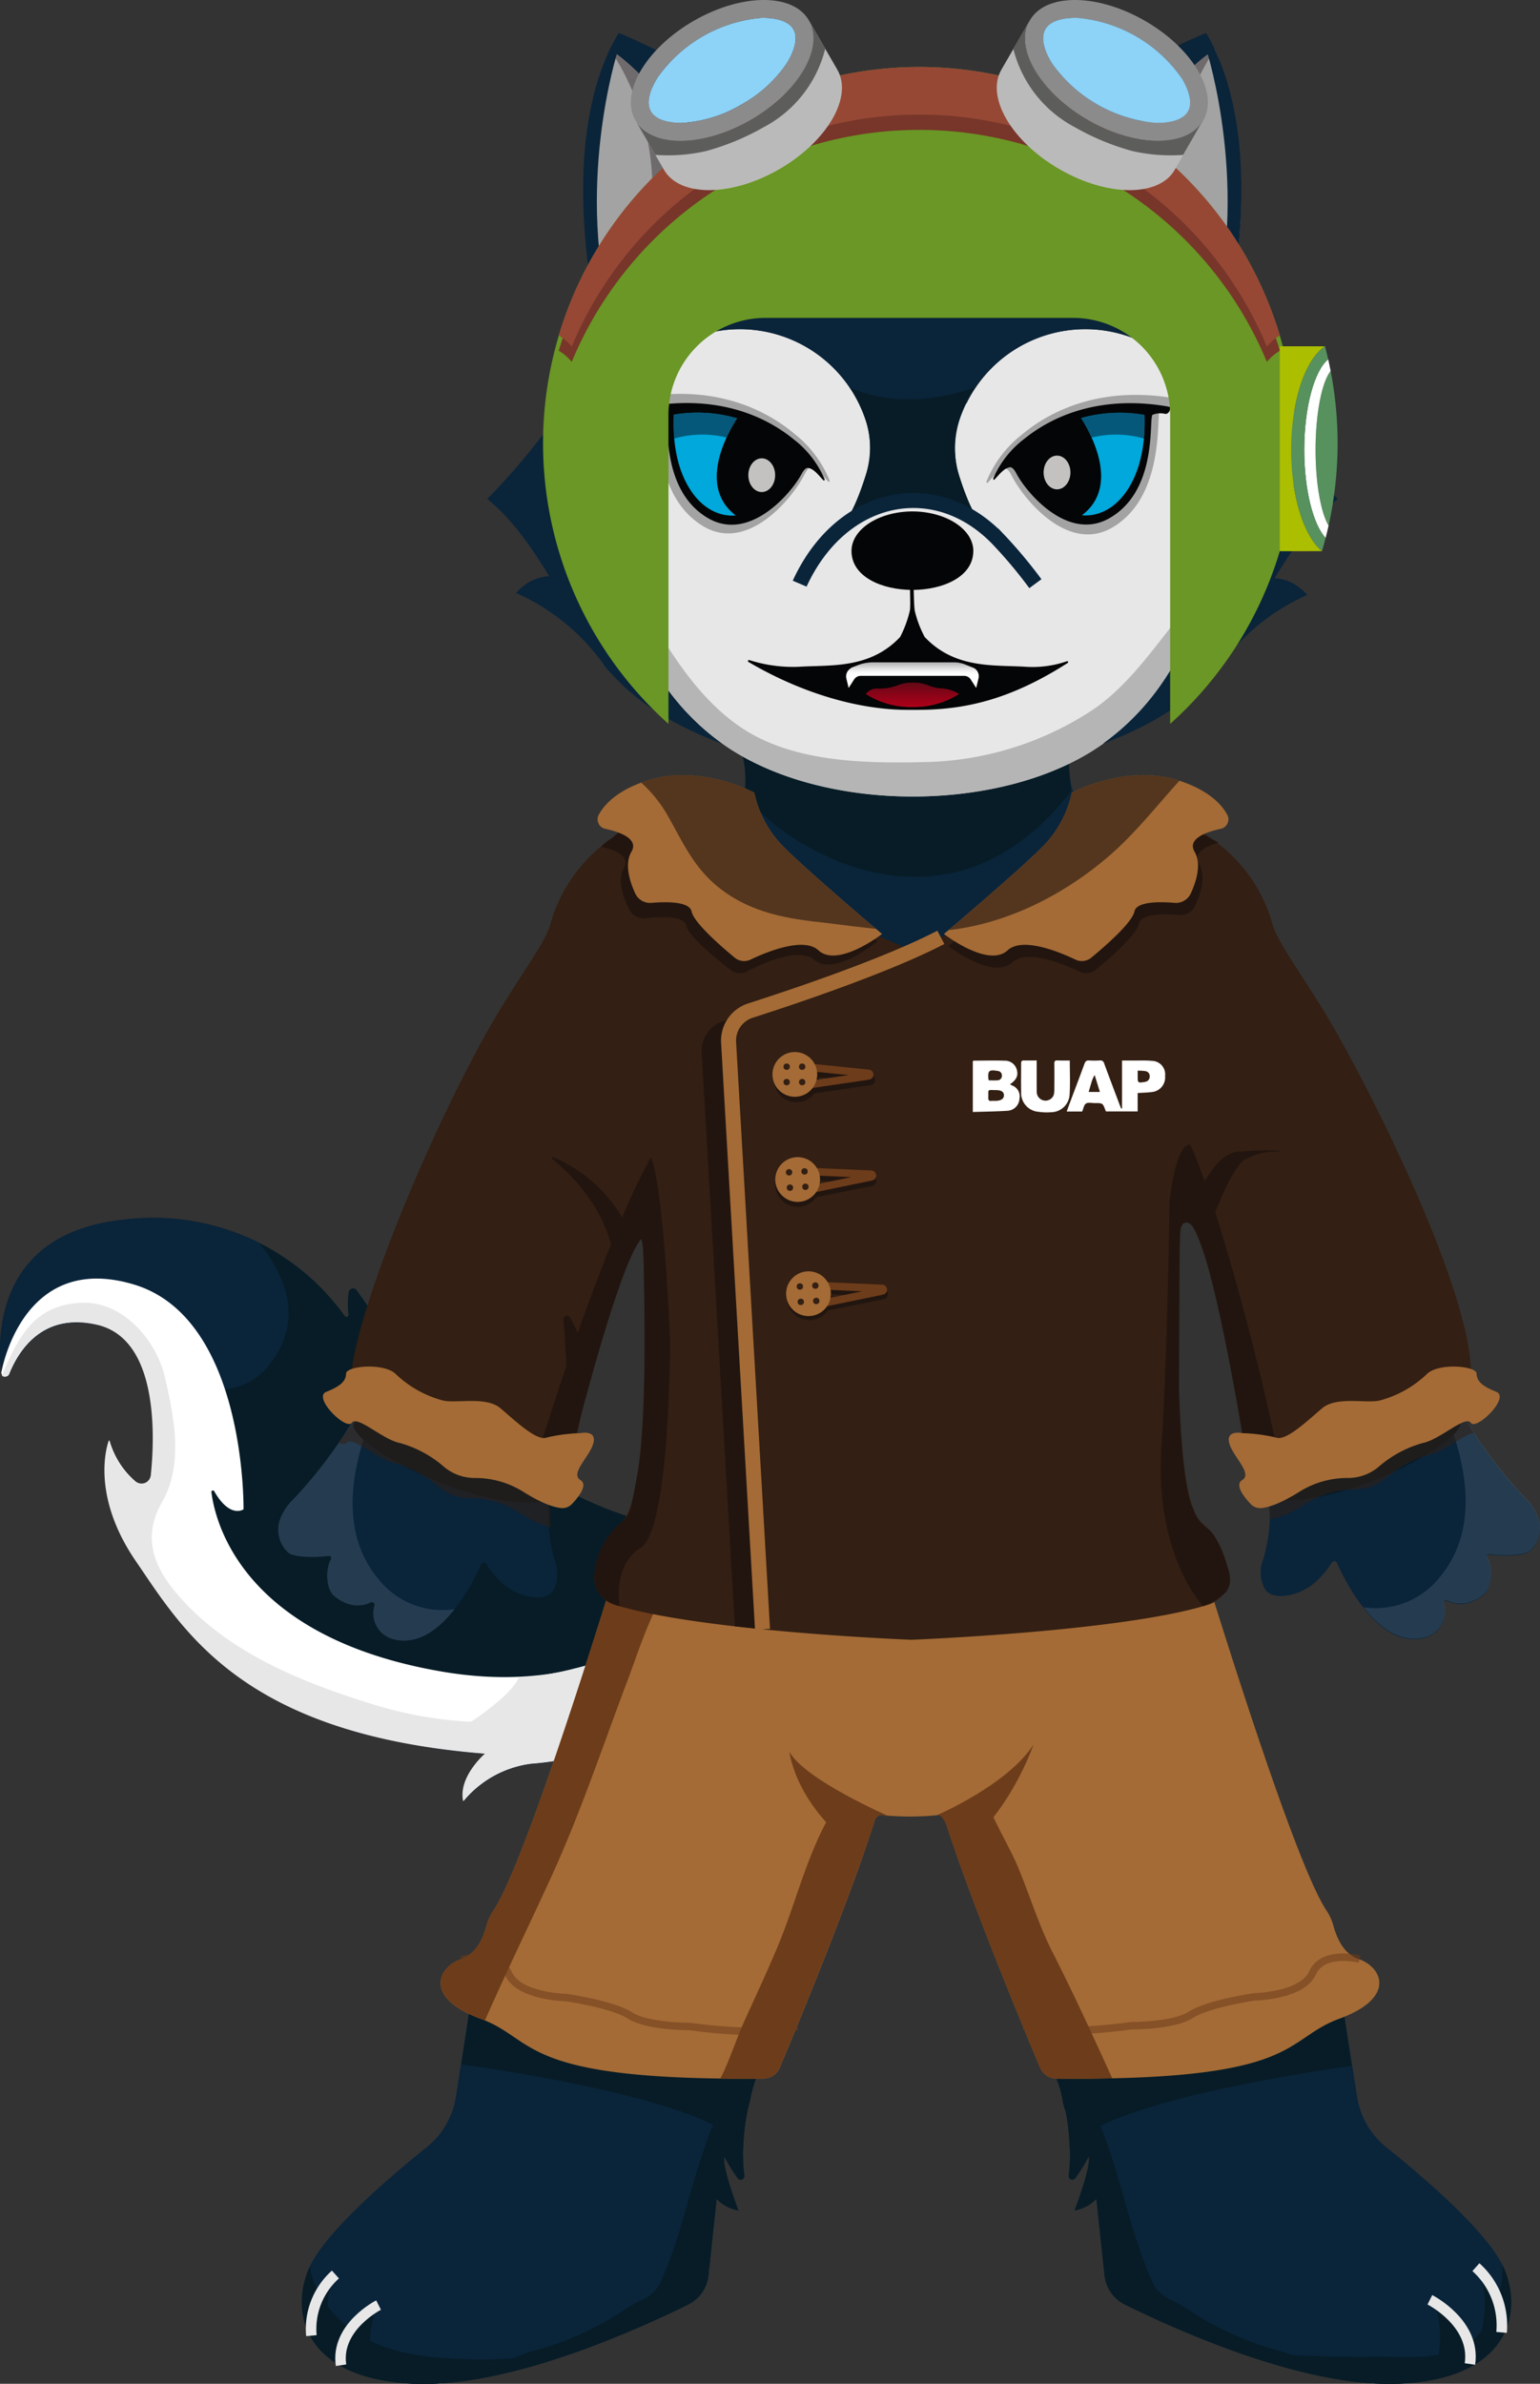 <svg id="Group_805" data-name="Group 805" xmlns="http://www.w3.org/2000/svg" xmlns:xlink="http://www.w3.org/1999/xlink" width="204.895" height="317.067" viewBox="0 0 204.895 317.067">
  <rect x="0" y="0" width="204.895" height="317.067" fill="#333333" stroke="none"/>
  <defs>
    <linearGradient id="linear-gradient" x1="0.509" y1="2.161" x2="0.489" y2="-1.651" gradientUnits="objectBoundingBox">
      <stop offset="0.289" stop-color="#ad001a"/>
      <stop offset="0.348" stop-color="#a30119"/>
      <stop offset="0.448" stop-color="#880418"/>
      <stop offset="0.576" stop-color="#5d0a16"/>
      <stop offset="0.584" stop-color="#5b0b16"/>
    </linearGradient>
    <linearGradient id="linear-gradient-2" x1="0.501" y1="1.979" x2="0.498" y2="-3.197" gradientUnits="objectBoundingBox">
      <stop offset="0.295" stop-color="#fff"/>
      <stop offset="0.314" stop-color="#f5f5f5"/>
      <stop offset="0.344" stop-color="#dadada"/>
      <stop offset="0.383" stop-color="#afafb0"/>
      <stop offset="0.43" stop-color="#737474"/>
      <stop offset="0.482" stop-color="#282829"/>
      <stop offset="0.505" stop-color="#040506"/>
    </linearGradient>
  </defs>
  <path id="Path_1007" data-name="Path 1007" d="M314.358,751.794l-2.59,16.5a10.7,10.7,0,0,1-3.887,6.688c-4.879,3.912-13.765,11.491-15.723,16.264-2.733,6.66.341,15.37,15.881,15.2,12.392-.136,28.582-7.546,34.636-10.544a4.9,4.9,0,0,0,2.7-3.874l1.085-10.173a5.309,5.309,0,0,0,2.9,1.537s-2.22-5.806-1.878-7.173a23.273,23.273,0,0,0,1.8,2.9.49.49,0,0,0,.868-.372c-.366-2.632-.622-9.341,3.821-18.749Z" transform="translate(-251.117 -489.376)" fill="#0a243a"/>
  <path id="Path_1008" data-name="Path 1008" d="M307.569,821.319c-5.73-.735-11.045-3.049-13.967-8.336a12.5,12.5,0,0,1-1.3-3.5c-.048.1-.1.21-.139.311-2.733,6.66.341,15.37,15.881,15.2,6.836-.075,14.826-2.365,21.635-4.905A65,65,0,0,1,307.569,821.319Z" transform="translate(-251.117 -507.929)" fill="#071c26"/>
  <path id="Path_1009" data-name="Path 1009" d="M357.654,763.321l-5.67-1.173c-.014.166-.028.332-.055.5-.551,3.458-1.224,7.142-2.134,10.826a4.275,4.275,0,0,1-.262,2.2c-2.736,6.743-3.853,13.947-6.864,20.606a4.67,4.67,0,0,1-2.429,2.309,22.511,22.511,0,0,0-3.21,1.914,41.487,41.487,0,0,1-11.928,5.074l-.1.034c-.708.291-1.436.57-2.208.826a37.873,37.873,0,0,1-6.726,1.507,44.179,44.179,0,0,1-9.049,1.088,6.46,6.46,0,0,1-1.324-.126,14.833,14.833,0,0,0-2.866-.372H302.7a26.95,26.95,0,0,0,9.019,1.238c12.391-.136,28.582-7.546,34.635-10.544a4.9,4.9,0,0,0,2.7-3.874l1.085-10.173a5.309,5.309,0,0,0,2.9,1.537s-2.22-5.806-1.878-7.173a23.212,23.212,0,0,0,1.8,2.9.488.488,0,0,0,.866-.37C353.468,779.443,353.209,772.733,357.654,763.321Z" transform="translate(-254.794 -492.706)" fill="#0a243a"/>
  <path id="Path_1010" data-name="Path 1010" d="M357.654,763.321l-5.67-1.173c-.014.166-.028.332-.055.5-.551,3.458-1.224,7.142-2.134,10.826a4.275,4.275,0,0,1-.262,2.2c-2.736,6.743-3.853,13.947-6.864,20.606a4.67,4.67,0,0,1-2.429,2.309,22.511,22.511,0,0,0-3.21,1.914,41.487,41.487,0,0,1-11.928,5.074l-.1.034c-.708.291-1.436.57-2.208.826a37.873,37.873,0,0,1-6.726,1.507,44.179,44.179,0,0,1-9.049,1.088,6.46,6.46,0,0,1-1.324-.126,14.833,14.833,0,0,0-2.866-.372H302.7a26.95,26.95,0,0,0,9.019,1.238c12.391-.136,28.582-7.546,34.635-10.544a4.9,4.9,0,0,0,2.7-3.874l1.085-10.173a5.309,5.309,0,0,0,2.9,1.537s-2.22-5.806-1.878-7.173a23.212,23.212,0,0,0,1.8,2.9.488.488,0,0,0,.866-.37C353.468,779.443,353.209,772.733,357.654,763.321Z" transform="translate(-254.794 -492.706)" fill="#071c26"/>
  <path id="Path_1011" data-name="Path 1011" d="M475.647,751.794l2.59,16.5a10.7,10.7,0,0,0,3.887,6.688c4.88,3.912,13.765,11.491,15.724,16.264,2.732,6.66-.342,15.37-15.882,15.2-12.391-.136-28.582-7.546-34.636-10.544a4.9,4.9,0,0,1-2.7-3.874l-1.085-10.173a5.313,5.313,0,0,1-2.9,1.537s2.22-5.806,1.878-7.173a23.183,23.183,0,0,1-1.8,2.9.489.489,0,0,1-.868-.372c.365-2.632.622-9.341-3.821-18.749Z" transform="translate(-297.673 -489.376)" fill="#0a243a"/>
  <path id="Path_1012" data-name="Path 1012" d="M509.029,809.674c-.076-.184-.166-.375-.261-.568a13.771,13.771,0,0,1-2.835,8.777c-3.24,4.085-8.8,3.378-13.447,3.4-7.049.037-13.776.016-20.711-1.4-.325-.067-.652-.128-.978-.19,6.96,2.646,15.273,5.1,22.35,5.175C508.688,825.044,511.761,816.334,509.029,809.674Z" transform="translate(-308.855 -507.808)" fill="#071c26"/>
  <path id="Path_1013" data-name="Path 1013" d="M436.028,763.321l5.669-1.173c.014.166.028.332.055.5.551,3.458,1.224,7.142,2.134,10.826a4.275,4.275,0,0,0,.262,2.2c2.736,6.743,3.853,13.947,6.864,20.606a4.669,4.669,0,0,0,2.429,2.309,22.541,22.541,0,0,1,3.21,1.914,41.5,41.5,0,0,0,11.928,5.074l.1.034c.708.291,1.437.57,2.208.826a37.852,37.852,0,0,0,6.726,1.507,44.179,44.179,0,0,0,9.049,1.088,6.467,6.467,0,0,0,1.324-.126,14.819,14.819,0,0,1,2.865-.372h.133a26.948,26.948,0,0,1-9.018,1.238c-12.391-.136-28.582-7.546-34.636-10.544a4.9,4.9,0,0,1-2.7-3.874l-1.085-10.173a5.313,5.313,0,0,1-2.9,1.537s2.22-5.806,1.878-7.173a23.21,23.21,0,0,1-1.8,2.9.488.488,0,0,1-.866-.37C440.214,779.443,440.472,772.733,436.028,763.321Z" transform="translate(-297.673 -492.706)" fill="#071c26"/>
  <path id="Path_1014" data-name="Path 1014" d="M438.838,767.971l38.564-7.857,1,6.729s-34.635,4.561-37.474,11.314c0,0-.208-4.564-.655-5.507S440.039,770.339,438.838,767.971Z" transform="translate(-298.577 -492.052)" fill="#071c26"/>
  <path id="Path_1015" data-name="Path 1015" d="M332.878,644.844s-26.44,7.363-53.313-31.417a.6.6,0,0,0-1.094.246,11.886,11.886,0,0,0-.026,2.969.272.272,0,0,1-.492.186,31.3,31.3,0,0,0-29.437-12.8c-16.658,1.76-16.883,15.013-16.263,20.423a.552.552,0,0,0,1.064.137c1.247-3.1,4.471-8.263,11.784-6.557,8.128,1.9,7.659,14.756,7.118,19.99a1.3,1.3,0,0,1-2.172.817,11.185,11.185,0,0,1-3.41-5.437s-2.733,6.831,3.586,16.053,14.174,23.054,46.451,25.616c0,0-3.586,3.074-2.9,6.319a14.091,14.091,0,0,1,9.055-4.985,37.732,37.732,0,0,0,8-1.476c5.835-1.874,14.942-5.587,20.006-11.641C338.685,653.9,332.878,644.844,332.878,644.844Z" transform="translate(-232.084 -441.788)" fill="#071c26"/>
  <path id="Path_1016" data-name="Path 1016" d="M250.583,622.7c5.628,3.538,12.927,6.515,17.605.279,4.1-5.467,2.158-11.2-1.652-15.9a31.942,31.942,0,0,0-18.019-3.058c-16.658,1.76-16.883,15.014-16.263,20.424a.552.552,0,0,0,1.064.137c1.247-3.1,4.471-8.264,11.784-6.557A8.086,8.086,0,0,1,250.583,622.7Z" transform="translate(-232.084 -441.788)" fill="#0a243a"/>
  <path id="Path_1017" data-name="Path 1017" d="M332.962,648.591s-11.4,24.591-42.01,19.34c-26.472-4.541-30.147-19.81-30.657-23.857a.2.2,0,0,1,.381-.113c2.11,3.669,3.891,2.39,3.891,2.39s.384-25.426-14.6-29.909-17.63,11.757-17.63,11.757a.552.552,0,0,0,1.064.137c1.247-3.1,4.471-8.264,11.784-6.557,8.129,1.9,7.659,14.756,7.118,19.99a1.3,1.3,0,0,1-2.172.817,11.185,11.185,0,0,1-3.41-5.437s-2.732,6.831,3.587,16.052,14.174,23.055,46.45,25.616c0,0-3.586,3.074-2.9,6.319a14.091,14.091,0,0,1,9.054-4.985,37.7,37.7,0,0,0,8-1.476c5.835-1.874,14.942-5.587,20.006-11.641C338.768,657.641,332.962,648.591,332.962,648.591Z" transform="translate(-232.166 -445.595)" fill="#fff"/>
  <path id="Path_1018" data-name="Path 1018" d="M327.819,665.585a40.526,40.526,0,0,1-14.167,8.088,52.818,52.818,0,0,1-32.032.074c-9.552-2.955-19.514-7.009-26.084-14.884-3.089-3.7-4.295-7.571-1.786-11.93,2.873-4.991,1.653-11.236.389-16.645-1.163-4.979-5.654-10.164-11.177-9.888-6.168.309-8.282,4.446-10.455,9.544-.019.045-.041.084-.062.128a.553.553,0,0,0,.917-.178c1.247-3.1,4.471-8.264,11.784-6.557,8.129,1.9,7.659,14.755,7.118,19.99a1.3,1.3,0,0,1-2.172.817,11.185,11.185,0,0,1-3.41-5.437s-2.732,6.831,3.587,16.053,14.174,23.054,46.45,25.616c0,0-3.586,3.074-2.9,6.319a14.092,14.092,0,0,1,9.054-4.984,37.741,37.741,0,0,0,8-1.476c5.835-1.874,14.942-5.587,20.006-11.641a16.016,16.016,0,0,0,4.027-12.255A36.16,36.16,0,0,1,327.819,665.585Z" transform="translate(-232.201 -447.116)" fill="#e7e7e8"/>
  <path id="Path_1019" data-name="Path 1019" d="M350.087,684.878c-14.264,6.357-21.119,6.065-21.119,6.065s-.512,2.644-10.258,8.379c0,0,18.845.223,28.408-6.352S350.087,684.878,350.087,684.878Z" transform="translate(-259.943 -467.856)" fill="#e7e7e8"/>
  <path id="Path_1020" data-name="Path 1020" d="M362.137,767.67l-38.564-7.856-1,6.728s34.636,4.561,37.475,11.314c0,0,.208-4.564.655-5.507S360.936,770.039,362.137,767.67Z" transform="translate(-261.187 -491.955)" fill="#071c26"/>
  <path id="Path_1021" data-name="Path 1021" d="M508.449,632.305a6.942,6.942,0,0,0-1.853-3.01l-.094-.093a61.8,61.8,0,0,1-12.751-20.439l-.13-.389s2.789.868,2.72.247a25.025,25.025,0,0,0-3.831-4.944l3.922,1.2c-1.163-1.195-2.4-2.505-3.648-3.9-7.209-8.041-7.706-14.062-10.742-24.589l-.021-.1a1.933,1.933,0,0,0-.525-2.394l-1.452-6.628-25.336,12.865s14.051,14.632,17.364,45.449c.1.925.213,1.854.335,2.776a20.827,20.827,0,0,1-.685,9.154,4.647,4.647,0,0,0,.206,3.787c.536.978,1.86,1.237,3.538.848a7.839,7.839,0,0,0,4-2.436,11.327,11.327,0,0,0,1.413-1.847.38.38,0,0,1,.676.036c1.3,2.907,5.79,11.668,11.829,9.945a3.563,3.563,0,0,0,2.385-4.438.36.36,0,0,1,.509-.421c.959.471,2.706.866,4.826-.84,1.128-.908,1.206-3.662.437-4.916a.3.3,0,0,1,.3-.434c1.576.226,4.4.258,5.355-.4A4.17,4.17,0,0,0,508.449,632.305Z" transform="translate(-303.681 -430.03)" fill="#0a243a"/>
  <path id="Path_1022" data-name="Path 1022" d="M323.143,625.861c2.222-20.669,9.27-34.047,13.674-40.623a38.973,38.973,0,0,1,3.69-4.827l-25.337-12.865-1.452,6.628a1.935,1.935,0,0,0-.524,2.395l-.021.1c-3.036,10.527-3.532,16.549-10.742,24.589-1.252,1.4-2.486,2.707-3.649,3.9l3.922-1.2a25.018,25.018,0,0,0-3.83,4.944c-.069.621,2.72-.247,2.72-.247l-.134.4a61.719,61.719,0,0,1-12.748,20.43l-.094.094a6.948,6.948,0,0,0-1.853,3.009,4.171,4.171,0,0,0,1.25,4.088c.951.656,3.779.623,5.356.4a.3.3,0,0,1,.3.434c-.769,1.254-.691,4.009.436,4.916,2.121,1.707,3.868,1.311,4.826.841a.36.36,0,0,1,.51.421,3.564,3.564,0,0,0,2.385,4.438c6.043,1.724,10.53-7.046,11.831-9.949a.378.378,0,0,1,.673-.035,11.292,11.292,0,0,0,1.416,1.851,7.84,7.84,0,0,0,3.981,2.431c1.686.395,3.018.137,3.555-.844a4.055,4.055,0,0,0,.4-1.15,4.909,4.909,0,0,0-.193-2.638,20.837,20.837,0,0,1-.685-9.154C322.931,627.714,323.044,626.786,323.143,625.861Z" transform="translate(-249.631 -430.122)" fill="#0a243a"/>
  <path id="Path_1023" data-name="Path 1023" d="M300.021,644.282c-5.072-6.021-3.8-14.171-1.192-20.979a189.8,189.8,0,0,1,10.137-21.026c3.47-6.5,7.886-13.12,9.694-20.365a18.777,18.777,0,0,1-1.971-.67c-.758-.278-1.524-.512-2.269-.807a4.587,4.587,0,0,1-.571-.217l-.511.661a3.513,3.513,0,0,1-.274.242c-2.939,10.29-3.513,16.265-10.633,24.207-1.252,1.4-2.486,2.707-3.649,3.9l3.922-1.2a25,25,0,0,0-3.83,4.945c-.069.621,2.72-.248,2.72-.248l-.134.4a61.712,61.712,0,0,1-12.748,20.43l-.094.094a6.949,6.949,0,0,0-1.853,3.009,4.171,4.171,0,0,0,1.25,4.088c.951.656,3.779.623,5.356.4a.3.3,0,0,1,.3.434c-.769,1.254-.691,4.009.436,4.916,2.121,1.707,3.868,1.311,4.826.841a.361.361,0,0,1,.51.422,3.564,3.564,0,0,0,2.385,4.438c3.323.948,6.174-1.279,8.285-3.958-.155.02-.309.041-.465.056A10.88,10.88,0,0,1,300.021,644.282Z" transform="translate(-249.631 -434.197)" fill="#fff" opacity="0.11"/>
  <path id="Path_1024" data-name="Path 1024" d="M505.561,643.9c5.072-6.021,3.8-14.17,1.192-20.978A189.859,189.859,0,0,0,496.615,601.9c-3.47-6.5-7.886-13.119-9.694-20.364a18.87,18.87,0,0,0,1.971-.67c.759-.278,1.524-.511,2.27-.807a4.507,4.507,0,0,0,.57-.217l.512.662a3.512,3.512,0,0,0,.275.241c2.938,10.291,3.512,16.265,10.633,24.208,1.251,1.4,2.486,2.706,3.648,3.9l-3.922-1.2a25.034,25.034,0,0,1,3.83,4.945c.069.621-2.72-.247-2.72-.247l.134.4a61.719,61.719,0,0,0,12.748,20.43l.094.093a6.953,6.953,0,0,1,1.853,3.009,4.171,4.171,0,0,1-1.25,4.088c-.95.656-3.779.623-5.356.4a.3.3,0,0,0-.3.434c.769,1.254.691,4.009-.436,4.916-2.12,1.707-3.868,1.311-4.826.841a.36.36,0,0,0-.509.421,3.564,3.564,0,0,1-2.385,4.438c-3.323.948-6.174-1.279-8.285-3.957.155.02.31.041.465.056A10.882,10.882,0,0,0,505.561,643.9Z" transform="translate(-314.04 -434.076)" fill="#fff" opacity="0.11"/>
  <path id="Path_1025" data-name="Path 1025" d="M440.642,719.809c-2.019-.673-2.933-2.893-3.322-4.338a7.062,7.062,0,0,0-.948-2.114c-5.1-7.577-19.3-55.283-19.3-55.283-3.193,2.2-23.33,4.857-32.075,5.926a33.263,33.263,0,0,1-8.089,0c-8.744-1.069-28.881-3.731-32.074-5.926,0,0-14.195,47.706-19.3,55.283a7.061,7.061,0,0,0-.948,2.114c-.389,1.445-1.3,3.665-3.323,4.338-3.074,1.025-5.123,5.123,2.562,7.941,7.568,2.775,4.951,8.282,37.647,7.96a2.357,2.357,0,0,0,2.147-1.44c2.117-5.025,9.283-22.236,12.685-33a.894.894,0,0,1,1.095-.585,37.649,37.649,0,0,0,7.1,0,.891.891,0,0,1,1.091.588c3.4,10.761,10.564,27.965,12.683,32.994a2.363,2.363,0,0,0,2.151,1.443c32.694.322,30.077-5.186,37.644-7.96C445.765,724.932,443.716,720.834,440.642,719.809Z" transform="translate(-259.881 -459.236)" fill="#a46b36"/>
  <path id="Path_1026" data-name="Path 1026" d="M324.408,727.958c2.84-6.464,5.947-12.8,8.884-19.23,3.885-8.5,6.833-17.4,10.141-26.132,2.389-6.312,5.106-16.427,12.863-17.914,3.993-.765,8.485-.3,12.537-.427,1.83-.057,4.124.286,5.859-.391.092-.036.181-.081.272-.122-9.475-1.19-27.15-3.639-30.125-5.684,0,0-14.195,47.7-19.3,55.282a7.066,7.066,0,0,0-.948,2.115c-.389,1.444-1.3,3.665-3.323,4.338-3.074,1.024-5.123,5.123,2.562,7.941Q324.131,727.843,324.408,727.958Z" transform="translate(-259.881 -459.231)" fill="#6d3c1a"/>
  <path id="Path_1027" data-name="Path 1027" d="M389.107,718.622c-.091-.049-.174-.1-.257-.154a3.43,3.43,0,0,1-.365.781c-3.465,5.5-4.931,12.149-7.412,18.122-1.391,3.349-2.931,6.63-4.431,9.932-1.165,2.566-2,5.306-3.267,7.825,1.777.023,3.68.026,5.722.006a2.357,2.357,0,0,0,2.147-1.44c2.117-5.025,9.283-22.236,12.685-33a.882.882,0,0,1,.17-.307A18.918,18.918,0,0,1,389.107,718.622Z" transform="translate(-277.524 -478.658)" fill="#6d3c1a"/>
  <path id="Path_1028" data-name="Path 1028" d="M431.716,738.453c-1.869-3.663-3.041-7.561-4.612-11.348-1.151-2.775-2.982-5.625-4.066-8.546a18.27,18.27,0,0,1-5.8,2,.812.812,0,0,1,.088.162c3.4,10.761,10.565,27.965,12.683,32.994a2.364,2.364,0,0,0,2.151,1.443c2.722.026,5.2.012,7.454-.037C437.055,749.528,434.516,743.939,431.716,738.453Z" transform="translate(-291.629 -478.688)" fill="#6d3c1a"/>
  <path id="Path_1029" data-name="Path 1029" d="M357.238,655.775l-1.46,4.994s36.722,12.641,74.422.321l-1.781-5.414Z" transform="translate(-271.864 -458.465)" fill="#6d3c1a"/>
  <path id="Path_1030" data-name="Path 1030" d="M418.79,514.912s.493,4.932,4.25,7.323c3.647,2.321-14.576,14.615-19.094,21.791a.315.315,0,0,1-.563-.043,4.019,4.019,0,0,0-1.774-2.222c-1.236-.655-1.729,2.661-2.285,4.449-.085.273-1.33.746-1.437.48-.737-1.832-2.874-7.2-6.515-8.521,0,0-21.064-9.348-17.486-13.617s3.178-6.956,3.178-6.956Z" transform="translate(-277.557 -413.194)" fill="#a3a3a3"/>
  <path id="Path_1031" data-name="Path 1031" d="M322.578,749.11s4.872-1.241,6.262,1.844,7.73,3.184,7.73,3.184,6.169.893,8.452,2.383,7.943,1.457,7.943,1.457,9.731,1.458,14.3,0" transform="translate(-261.187 -488.434)" fill="none" stroke="#6d3c1a" stroke-miterlimit="10" stroke-width="1" opacity="0.54"/>
  <path id="Path_1032" data-name="Path 1032" d="M477.547,748.958s-4.872-1.24-6.262,1.845-7.73,3.184-7.73,3.184-6.169.893-8.452,2.383-7.943,1.458-7.943,1.458-9.731,1.457-14.3,0" transform="translate(-296.655 -488.385)" fill="none" stroke="#6d3c1a" stroke-miterlimit="10" stroke-width="1" opacity="0.54"/>
  <path id="Path_1033" data-name="Path 1033" d="M415.8,716.428s9.439-4.043,12.864-9.4c0,0-3.08,9.276-10.251,14.541C418.409,721.565,416.979,715.881,415.8,716.428Z" transform="translate(-291.167 -474.978)" fill="#6d3c1a"/>
  <path id="Path_1034" data-name="Path 1034" d="M396.764,722.035l1.546-4.551s.025-.931,1.857-.447c0,0-11.055-4.778-13.253-8.551C386.914,708.487,387.772,716.094,396.764,722.035Z" transform="translate(-281.878 -475.448)" fill="#6d3c1a"/>
  <path id="Path_1035" data-name="Path 1035" d="M512.786,816.029s5.3,3.1,5.147,6.508-4.446,2.291-4.446,2.291S514.939,819.243,512.786,816.029Z" transform="translate(-322.359 -510.034)" fill="#071c26"/>
  <path id="Path_1036" data-name="Path 1036" d="M524.744,814.713c-.085-.362-.071-.841-.164-1.222-.029.026-.164-.126-.259-.234a4.665,4.665,0,0,1-.622-.967,7.591,7.591,0,0,1-.417-.99,3.418,3.418,0,0,1-.486-1.033c-.72-.535-1.254-.85-1.254-.85,2.153,3.214.7,8.8.7,8.8a6.677,6.677,0,0,0,1.691.17c.384-.758.8-1.485,1.128-2.23-.009-.045-.022-.088-.029-.134C524.971,815.571,524.847,815.153,524.744,814.713Z" transform="translate(-325.174 -507.907)" fill="#071c26"/>
  <path id="Path_1037" data-name="Path 1037" d="M303.976,816.953s-5.3,3.1-5.147,6.509,4.446,2.291,4.446,2.291S301.824,820.167,303.976,816.953Z" transform="translate(-253.549 -510.331)" fill="#071c26"/>
  <path id="Path_1038" data-name="Path 1038" d="M293.2,816.224c.085-.362.071-.842.164-1.222.029.025.164-.127.259-.235a4.66,4.66,0,0,0,.622-.967,7.482,7.482,0,0,0,.417-.99,3.415,3.415,0,0,0,.487-1.033c.72-.535,1.254-.85,1.254-.85-2.153,3.214-.7,8.8-.7,8.8a6.685,6.685,0,0,1-1.69.17c-.384-.758-.8-1.485-1.128-2.229.009-.045.022-.089.028-.135C292.978,817.081,293.1,816.663,293.2,816.224Z" transform="translate(-251.639 -508.393)" fill="#071c26"/>
  <path id="Path_1039" data-name="Path 1039" d="M521.541,809.484a10.37,10.37,0,0,1,3.412,8.678" transform="translate(-325.174 -507.929)" fill="#071c26" stroke="#e7e7e8" stroke-miterlimit="10" stroke-width="1.4"/>
  <path id="Path_1040" data-name="Path 1040" d="M512.512,815.88s6.142,3.1,5.331,8.542" transform="translate(-322.27 -509.986)" fill="#071c26" stroke="#e7e7e8" stroke-miterlimit="10" stroke-width="1.4"/>
  <path id="Path_1041" data-name="Path 1041" d="M296.335,810.926a9.715,9.715,0,0,0-3.2,8.129" transform="translate(-251.705 -508.393)" fill="#071c26" stroke="#e7e7e8" stroke-miterlimit="10" stroke-width="1.4"/>
  <path id="Path_1042" data-name="Path 1042" d="M303.929,816.918s-5.753,2.906-4.994,8" transform="translate(-253.561 -510.32)" fill="#071c26" stroke="#e7e7e8" stroke-miterlimit="10" stroke-width="1.4"/>
  <path id="Path_1043" data-name="Path 1043" d="M420.21,511.5s-.854,6.831,2.732,9.222c3.482,2.321-14.12,12.85-18.433,20.025a.3.3,0,0,1-.537-.043,4,4,0,0,0-1.693-2.222c-1.18-.655-2.461,3.117-2.992,4.906a.3.3,0,0,1-.561.023c-.7-1.832-2.645-6-6.121-7.319,0,0-21.066-9.392-17.651-13.662s1.683-10.329,1.683-10.329Z" transform="translate(-277.911 -412.098)" fill="#0a243a"/>
  <path id="Path_1044" data-name="Path 1044" d="M377.247,511.5a13.958,13.958,0,0,1,.665,5.6c-.293,3.031,24.576,24.4,43.339.275l-.372-4.842Z" transform="translate(-278.769 -412.098)" fill="#071c26"/>
  <path id="Path_1045" data-name="Path 1045" d="M378.553,494.755s21.57,16.7,42.483.134c0,0-10.374,6.532-20.079,6.242C400.957,501.131,392,502.152,378.553,494.755Z" transform="translate(-279.189 -406.712)" fill="#707475" fill-rule="evenodd"/>
  <path id="Path_1046" data-name="Path 1046" d="M432.413,447.145a17.629,17.629,0,0,0-33.471-7.732,13.86,13.86,0,0,0-5.192-1,13.606,13.606,0,0,0-8.333,2.794,17.629,17.629,0,0,0-34.227,5.939s-2.231,24.96,15.252,37.481c13.123,9.4,37.6,9.4,50.719,0C434.644,472.1,432.413,447.145,432.413,447.145Z" transform="translate(-270.359 -385.731)" fill="#e7e7e8" fill-rule="evenodd"/>
  <path id="Path_1047" data-name="Path 1047" d="M416.755,495.5a41.975,41.975,0,0,1-22.2,7.156c-8.1.212-17.825.128-24.81-4.522-6.2-4.129-10.339-11.245-13.9-17.751-.7-.835-1.467-1.542-2.234-2.313a.358.358,0,0,0-.385-.11c1.762,7.55,5.614,16.294,13.915,22.239,13.123,9.4,37.6,9.4,50.719,0,7.837-5.612,11.7-13.72,13.593-20.963C426.388,484.5,422.706,491.284,416.755,495.5Z" transform="translate(-271.044 -401.305)" fill="#a3a3a3" fill-rule="evenodd" opacity="0.72"/>
  <path id="Path_1048" data-name="Path 1048" d="M446.023,393.573c5.851,3.67,11.83,9.474,16.7,18.614q.375.705.754,1.392c5.147-21.477,1.185-34.123-.969-38.893-7.369,5.13-16.484,18.887-16.484,18.887Z" transform="translate(-300.887 -368.097)" fill="#a3a3a3" fill-rule="evenodd"/>
  <path id="Path_1049" data-name="Path 1049" d="M366.4,393.5s-8.957-13.681-16.326-18.811c-2.155,4.769-6.116,17.416-.969,38.893q.379-.687.754-1.392l.016-.031.122-.227c4.842-8.993,10.607-14.8,16.4-18.431Z" transform="translate(-268.907 -368.097)" fill="#a3a3a3" fill-rule="evenodd"/>
  <path id="Path_1050" data-name="Path 1050" d="M415.708,490.033c-4.2-.259-9.4.307-13.421-3.959a14.494,14.494,0,0,1-1.278-3.313c-.246-.774-.1-5.1-.4-4.633-.538-.592-.081,3.785-.327,4.558a15.059,15.059,0,0,1-1.264,3.388c-4.022,4.266-9.22,3.7-13.421,3.959a19,19,0,0,1-6.655-.893.138.138,0,0,0-.109.25c7.245,4.263,14.858,6.384,21.234,6.376l.585,0,.585,0c6.369.008,12.427-1.346,20.079-6.242a.127.127,0,0,0-.1-.229A13.918,13.918,0,0,1,415.708,490.033Z" transform="translate(-279.257 -401.347)" fill="#040506"/>
  <g id="Group_789" data-name="Group 789" transform="translate(112.574 88.093)">
    <path id="Path_1051" data-name="Path 1051" d="M412.156,499.609a5.146,5.146,0,0,1-1.862-.385,5.717,5.717,0,0,0-4.346.044,7.136,7.136,0,0,1-2.644.353,1.75,1.75,0,0,0-1.359.707,11.152,11.152,0,0,0,6.127,1.726h.222a11.141,11.141,0,0,0,6-1.725A4.957,4.957,0,0,0,412.156,499.609Z" transform="translate(-399.286 -496.111)" fill="#ad001a"/>
    <path id="Path_1052" data-name="Path 1052" d="M412.122,499.609a5.146,5.146,0,0,1-1.862-.385,5.717,5.717,0,0,0-4.346.044,7.135,7.135,0,0,1-2.644.353,1.75,1.75,0,0,0-1.359.707,11.152,11.152,0,0,0,6.127,1.726h.222a11.141,11.141,0,0,0,6-1.725A4.957,4.957,0,0,0,412.122,499.609Z" transform="translate(-399.275 -496.111)" fill="url(#linear-gradient)"/>
    <path id="Path_1053" data-name="Path 1053" d="M415.068,495.606l-1.219-.49a3.95,3.95,0,0,0-1.478-.286H401.629a5.711,5.711,0,0,0-2.073.389l-.784.305-.238.175a1.247,1.247,0,0,0-.474,1.3l.3,1.244.73-1.134a1.032,1.032,0,0,1,.868-.474h13.778a1.032,1.032,0,0,1,.868.474l.73,1.134.307-1.272a1.245,1.245,0,0,0-.572-1.362Z" transform="translate(-398.025 -494.829)" fill="url(#linear-gradient-2)"/>
  </g>
  <path id="Path_1054" data-name="Path 1054" d="M425.4,412.539q-.379-.688-.754-1.392c-4.87-9.141-10.848-14.944-16.7-18.614.009-.013,9.119-13.759,16.484-18.887a15.859,15.859,0,0,0-1.157-2.193s-15.493,5.927-23.617,17.106h0c-8.624-2.985-22.274-2.985-30.9,0-8.124-11.179-23.618-17.106-23.618-17.106a15.859,15.859,0,0,0-1.157,2.193c7.369,5.13,16.326,18.811,16.326,18.811-5.781,3.626-11.533,9.411-16.367,18.366l-.035.064-.1.195,0,0-.006.01v0l-.006.011,0,0h0l-.016.031q-.377.705-.754,1.392a92.378,92.378,0,0,1-15.381,20.895c5.641,4.6,8.647,11.411,14.637,20.743,4.193,6.532,12.17,10.185,16.578,11.79-17.483-12.521-15.252-37.481-15.252-37.481a17.631,17.631,0,0,1,34.511-5.087,12.036,12.036,0,0,1-.116,7.078c-.711,2.252-1.785,5.129-2.925,6.294,0,0,1.134-.8,2.293-1.465-.034.083-.07.162-.1.244a3.1,3.1,0,0,1,2.523-1.147h.029a11.518,11.518,0,0,1,4.351-.818h.1a11.655,11.655,0,0,1,3.983.683c.1-.007.2-.015.3-.015a3.134,3.134,0,0,1,2.36.957c1.214.676,2.461,1.56,2.461,1.56-1.118-1.144-2.173-3.936-2.885-6.17a12.466,12.466,0,0,1,.023-7.788,17.63,17.63,0,0,1,34.322,5.673s2.231,24.96-15.252,37.481c4.408-1.6,12.384-5.258,16.577-11.79,5.991-9.332,9-16.139,14.638-20.743A92.377,92.377,0,0,1,425.4,412.539Z" transform="translate(-262.813 -367.058)" fill="#0a243a" fill-rule="evenodd"/>
  <path id="Path_1055" data-name="Path 1055" d="M412.964,445.01a17.531,17.531,0,0,1,1.975-4.01c-5.506,1.842-11.377,2.236-16.538-.01a17.534,17.534,0,0,1,2.171,4.6,12.03,12.03,0,0,1-.115,7.078c-.712,2.253-1.785,5.129-2.925,6.295,0,0,1.134-.8,2.292-1.465-.034.083-.069.162-.1.244a3.1,3.1,0,0,1,2.523-1.146h.029a11.518,11.518,0,0,1,4.351-.818h.1a11.659,11.659,0,0,1,3.983.683c.1-.007.2-.015.3-.015a3.135,3.135,0,0,1,2.36.957c1.214.676,2.461,1.56,2.461,1.56-1.118-1.144-2.174-3.937-2.885-6.17A12.466,12.466,0,0,1,412.964,445.01Z" transform="translate(-285.293 -389.421)" fill="#071c26" fill-rule="evenodd"/>
  <path id="Path_1056" data-name="Path 1056" d="M415.291,470.509c0-2.885-3.6-5.228-8.055-5.263h-.1c-4.457.035-8.055,2.377-8.055,5.262,0,3.44,4.045,5.167,8.105,5.182,4.06-.014,8.1-1.741,8.1-5.182Z" transform="translate(-285.791 -397.222)" fill="#040506" fill-rule="evenodd"/>
  <path id="Path_1057" data-name="Path 1057" d="M354.159,407.685s4-7.66,13.9-14.188c0,0-9.943-14.862-16.326-18.811A33.656,33.656,0,0,1,354.159,407.685Z" transform="translate(-270.565 -368.097)" fill="#6f6b6d"/>
  <path id="Path_1058" data-name="Path 1058" d="M460.144,407.762a45.053,45.053,0,0,0-14.105-14.2s10.1-14.938,16.484-18.887A33.915,33.915,0,0,0,460.144,407.762Z" transform="translate(-300.893 -368.093)" fill="#6f6b6d"/>
  <g id="Group_790" data-name="Group 790" transform="translate(131.23 52.522)">
    <path id="Path_1059" data-name="Path 1059" d="M425.525,453.964a15.153,15.153,0,0,1,4.2-5.848c.142-.113.284-.229.427-.351,4.63-3.911,11.719-6.61,21.07-4.789h0c0,.623-.348,1.114-.753,1.056a2.873,2.873,0,0,0-1.826.14c-.595.48.89,11.5-6.251,15.806-6.047,3.649-12.007-3.916-13.437-6.732-.36-.707-.666-1.144-1.092-1.037-.867.216-1.467,1.157-2.205,1.928Z" transform="translate(-425.525 -442.395)" fill="#a3a3a3"/>
    <path id="Path_1060" data-name="Path 1060" d="M438.434,460.22a6.181,6.181,0,0,0,1.661.394c5.652-4.49,1.175-12.744-.113-14.856a17.333,17.333,0,0,0-9.171,6.625S433.677,458.383,438.434,460.22Z" transform="translate(-427.225 -443.477)" fill="#a3a3a3"/>
    <path id="Path_1061" data-name="Path 1061" d="M444.443,460.225c2.471.232,4.93-1.114,6.685-4.005,1.411-2.325,2.57-5.9,2.4-11.341a19.488,19.488,0,0,0-9.194.491C445.618,447.481,450.094,455.736,444.443,460.225Z" transform="translate(-431.573 -443.088)" fill="#a3a3a3"/>
  </g>
  <g id="Group_791" data-name="Group 791" transform="translate(84.702 52.39)">
    <path id="Path_1062" data-name="Path 1062" d="M382.637,453.769a15.147,15.147,0,0,0-4.2-5.848q-.212-.17-.427-.351c-4.63-3.912-11.718-6.611-21.07-4.789h0c0,.623.348,1.114.752,1.056a2.867,2.867,0,0,1,1.826.14c.6.48-.889,11.5,6.252,15.806,6.046,3.649,12.006-3.917,13.436-6.732.36-.707.666-1.144,1.093-1.037.866.216,1.466,1.157,2.205,1.928Z" transform="translate(-356.94 -442.2)" fill="#a3a3a3"/>
    <path id="Path_1063" data-name="Path 1063" d="M376.186,460.025a6.228,6.228,0,0,1-1.66.394c-5.652-4.49-1.176-12.744.113-14.856a17.332,17.332,0,0,1,9.171,6.625S380.944,458.187,376.186,460.025Z" transform="translate(-361.699 -443.282)" fill="#a3a3a3"/>
    <path id="Path_1064" data-name="Path 1064" d="M371.535,460.03c-2.472.232-4.93-1.114-6.685-4.005-1.411-2.325-2.57-5.9-2.4-11.341a19.491,19.491,0,0,1,9.194.491C370.359,447.286,365.883,455.541,371.535,460.03Z" transform="translate(-358.707 -442.893)" fill="#a3a3a3"/>
  </g>
  <g id="Group_793" data-name="Group 793" transform="translate(132.124 53.628)">
    <g id="Group_792" data-name="Group 792">
      <path id="Path_1065" data-name="Path 1065" d="M426.843,454.09A13.243,13.243,0,0,1,430.7,449c.13-.1.26-.2.393-.305,4.251-3.4,10.758-5.751,19.343-4.167h0c0,.543-.32.969-.691.919a2.774,2.774,0,0,0-1.676.122c-.546.418.817,10-5.739,13.751-5.551,3.174-11.023-3.408-12.336-5.857-.33-.615-.611-1-1-.9-.8.189-1.347,1.007-2.025,1.678Z" transform="translate(-426.843 -444.025)" fill="#040506"/>
      <path id="Path_1066" data-name="Path 1066" d="M438.7,459.533a5.965,5.965,0,0,0,1.524.343c5.188-3.906,1.079-11.088-.1-12.924a15.927,15.927,0,0,0-8.42,5.764S434.327,457.934,438.7,459.533Z" transform="translate(-428.404 -444.967)" fill="#040506"/>
      <path id="Path_1067" data-name="Path 1067" d="M444.211,459.538c2.269.2,4.526-.969,6.137-3.484,1.3-2.023,2.359-5.136,2.2-9.867a18.858,18.858,0,0,0-8.441.427C445.289,448.45,449.4,455.632,444.211,459.538Z" transform="translate(-432.395 -444.628)" fill="#00a8db"/>
    </g>
    <ellipse id="Ellipse_2" data-name="Ellipse 2" cx="1.784" cy="2.244" rx="1.784" ry="2.244" transform="translate(6.727 6.971)" fill="#c3c2c1"/>
  </g>
  <g id="Group_795" data-name="Group 795" transform="translate(86.21 53.608)">
    <g id="Group_794" data-name="Group 794">
      <path id="Path_1068" data-name="Path 1068" d="M382.688,454.186a13.248,13.248,0,0,0-3.821-5.114q-.193-.149-.39-.308c-4.227-3.431-10.719-5.825-19.315-4.3h0c0,.542.313.971.685.923a2.768,2.768,0,0,1,1.675.134c.544.421-.885,9.995,5.645,13.79,5.529,3.213,11.046-3.331,12.376-5.771.334-.613.618-.99,1.009-.9.794.193,1.34,1.016,2.013,1.692Z" transform="translate(-359.163 -443.996)" fill="#040506"/>
      <path id="Path_1069" data-name="Path 1069" d="M376.7,459.58a5.967,5.967,0,0,1-1.526.332c-5.161-3.941-1-11.095.193-12.923a15.929,15.929,0,0,1,8.38,5.822S381.084,458.011,376.7,459.58Z" transform="translate(-363.502 -444.958)" fill="#040506"/>
      <path id="Path_1070" data-name="Path 1070" d="M372.456,459.557c-2.271.186-4.519-1-6.113-3.527-1.282-2.031-2.324-5.152-2.132-9.882a18.852,18.852,0,0,1,8.437.485C371.453,448.462,367.294,455.615,372.456,459.557Z" transform="translate(-360.779 -444.603)" fill="#00a8db"/>
    </g>
    <ellipse id="Ellipse_3" data-name="Ellipse 3" cx="1.784" cy="2.244" rx="1.784" ry="2.244" transform="translate(13.356 7.352)" fill="#c3c2c1"/>
  </g>
  <path id="Path_1071" data-name="Path 1071" d="M388.92,474.164s.145-.339.436-.91c5.734-11.27,17.83-13.486,25.968-5a61.958,61.958,0,0,1,4.955,5.912" transform="translate(-282.523 -396.531)" fill="none" stroke="#0a243a" stroke-miterlimit="10" stroke-width="2" fill-rule="evenodd"/>
  <path id="Path_1072" data-name="Path 1072" d="M333.28,480.171a28.341,28.341,0,0,1,11.515,9.3c4.361,6.422.292-8.2.292-8.2S338.4,474.566,333.28,480.171Z" transform="translate(-264.629 -401.303)" fill="#0a243a" fill-rule="evenodd"/>
  <path id="Path_1073" data-name="Path 1073" d="M482.071,480.556a28.34,28.34,0,0,0-11.516,9.3c-4.361,6.422-.291-8.2-.291-8.2S476.952,474.95,482.071,480.556Z" transform="translate(-308.128 -401.426)" fill="#0a243a" fill-rule="evenodd"/>
  <path id="Path_1074" data-name="Path 1074" d="M468.674,374.469c.165.5,5.882,18.612.6,36.854l1.492,2.039s6.5-23.647-1.182-39.35Z" transform="translate(-308.172 -367.881)" fill="#0a243a" fill-rule="evenodd"/>
  <path id="Path_1075" data-name="Path 1075" d="M351.112,374.47c-.166.5-5.882,18.612-.6,36.854l-1.492,2.038s-6.5-23.647,1.182-39.349Z" transform="translate(-268.867 -367.881)" fill="#0a243a" fill-rule="evenodd"/>
  <path id="Path_1076" data-name="Path 1076" d="M371.237,449.191a20.244,20.244,0,0,1,1.411-2.558,18.855,18.855,0,0,0-8.438-.485,24.7,24.7,0,0,0,.068,3.177A13.52,13.52,0,0,1,371.237,449.191Z" transform="translate(-274.569 -390.995)" fill="#0a243a" opacity="0.6"/>
  <path id="Path_1077" data-name="Path 1077" d="M445.515,449.191a20.259,20.259,0,0,0-1.41-2.558,18.852,18.852,0,0,1,8.437-.485,24.569,24.569,0,0,1-.068,3.177A13.52,13.52,0,0,0,445.515,449.191Z" transform="translate(-300.271 -390.995)" fill="#0a243a" opacity="0.6"/>
  <path id="Path_1078" data-name="Path 1078" d="M303.17,637.569a6.7,6.7,0,0,1-1.616,4.294c-1.809,2.407,16.576,12.385,25.725,10.374l.512-4.294Z" transform="translate(-254.386 -452.641)" fill="#071c26"/>
  <path id="Path_1079" data-name="Path 1079" d="M504.278,637.13a6.694,6.694,0,0,0,1.616,4.294c1.809,2.407-16.576,12.385-25.725,10.374l-.512-4.294Z" transform="translate(-311.705 -452.5)" fill="#071c26"/>
  <g id="Group_803" data-name="Group 803" transform="translate(42.965 103.1)">
    <path id="Path_1080" data-name="Path 1080" d="M449.536,600.143c2.483-7.591-8.859-32.247-16.935-46.872-3.916-7.091-8.384-12.759-9.1-15.412a20.5,20.5,0,0,0-7.462-10.949c-5.034-3.809-11.79-7.616-17.794-6.62-.325.054-1.324.165-1.242.485.564,2.23,1.647,10.893-21.555,20.486-23.2-9.593-21.464-18.283-20.9-20.513.081-.32-1.573-.4-1.9-.458-6-1-12.759,2.811-17.794,6.62a20.5,20.5,0,0,0-7.463,10.949c-.717,2.653-4.887,7.866-8.8,14.958C310.537,567.4,301,590.7,300.846,598.757c-.026,1.317-.3,2.58.91,3.1l26.617,11.44a.718.718,0,0,0,.963-.422c1.851-5.275,3.929-25.432,9.485-33.119a.5.5,0,0,1,.915.269c.37,11.1.692,34.166-2.851,37.315a11.021,11.021,0,0,0-3.622,6.768,3.794,3.794,0,0,0,2.591,4.17c11.316,3.6,39.591,4.7,39.591,4.7s28.275-1.1,39.591-4.7a3.8,3.8,0,0,0,2.591-4.171,11.018,11.018,0,0,0-3.622-6.767c-3.733-3.317-3.174-28.746-2.791-38.992a.893.893,0,0,1,1.692-.362c3.947,7.733,6.842,30.524,8.039,36.135a.718.718,0,0,0,.987.5l26.646-11.453C449.759,602.667,449.137,601.363,449.536,600.143Z" transform="translate(-297.148 -517.972)" fill="#331f13"/>
    <path id="Path_1081" data-name="Path 1081" d="M397.925,550.792c-7.15,3.728-19.574,7.9-25.332,9.744a4.19,4.19,0,0,0-2.9,4.233l4.41,76.28,3.3.356" transform="translate(-319.3 -527.834)" fill="#22150f"/>
    <path id="Path_1082" data-name="Path 1082" d="M507.82,644.473c-.551-.521-.751-1.444-1.171-2.068-.142-.212-.575-.131-.711-.347-.071-.116-.146-.229-.221-.343-.059-.06-.107-.124-.161-.186a26.006,26.006,0,0,0-4.728,1.549c-2.528,1.016-4.954,2.271-7.483,3.292-2.865,1.158-5.7,2.3-8.477,3.654a23.934,23.934,0,0,1-5.212,1.727,2.545,2.545,0,0,1,.7,1.366,26.038,26.038,0,0,1,.321,2.887,12.927,12.927,0,0,0,4.769-2.077,12.035,12.035,0,0,1,6.548-1.9,6.343,6.343,0,0,0,4.066-1.453,15.079,15.079,0,0,1,5.916-3.2c1.937-.382,4.638-2.778,5.873-2.872Z" transform="translate(-354.668 -557.015)" fill="#331f13" opacity="0.54"/>
    <path id="Path_1083" data-name="Path 1083" d="M326.644,656.791c.025-1.234-.243-2.423-.3-3.648a21.336,21.336,0,0,1,.25-2.988c-3.543-.824-7.126-1.532-10.653-2.325-5.205-1.17-10.122-3.869-15.259-5.093a13.874,13.874,0,0,1-2.3,3.383c.508.29.94.379,1.129.115.745-1.043,4.1,2.229,6.392,2.68a15.078,15.078,0,0,1,5.916,3.2,6.346,6.346,0,0,0,4.066,1.454,12.032,12.032,0,0,1,6.548,1.9,14.97,14.97,0,0,0,4.26,1.982A3.736,3.736,0,0,1,326.644,656.791Z" transform="translate(-296.37 -557.403)" fill="#331f13" opacity="0.54"/>
    <path id="Path_1084" data-name="Path 1084" d="M379.488,640.787l-4.513-78.058a4.193,4.193,0,0,1,2.906-4.232c5.758-1.848,18.182-6.015,25.332-9.744" transform="translate(-321.001 -527.178)" fill="#331f13" stroke="#a46b36" stroke-miterlimit="10" stroke-width="2"/>
    <path id="Path_1085" data-name="Path 1085" d="M373.283,529.611a14.4,14.4,0,0,1-4.219-7.133s-.429-.21-1.172-.494a2.733,2.733,0,0,1-2.864,1.445c-4.052-.38-10.363.406-13.6,3.508a.211.211,0,0,1-.049.037,5.983,5.983,0,0,0-1.3,1c-.039.042-.08.083-.122.123,1.758.376,3.929,1.185,3.04,2.829-.906,1.676-.048,4.014.7,5.492a2.18,2.18,0,0,0,2.2,1.2c1.888-.231,5.064-.4,5.389.967.349,1.469,4.08,4.488,5.94,5.918a1.976,1.976,0,0,0,2.122.189c2.154-1.125,6.953-3.3,8.987-1.549,2.664,2.29,8.378-2.477,8.378-2.477S376.775,532.865,373.283,529.611Z" transform="translate(-312.956 -518.569)" fill="#22150f"/>
    <path id="Path_1086" data-name="Path 1086" d="M454.034,528.49a26.1,26.1,0,0,0-2.692-1.335c-1.668-.623-3.733-.528-5.5-.8-1.645-.254-3.391-.855-5.062-.539a3.369,3.369,0,0,1-3.075-.9,79.307,79.307,0,0,0-6.582,5.819c-3.375,3.375-13.027,11.521-13.027,11.521s5.88,4.562,8.461,2.18c1.971-1.82,6.844.182,9.036,1.23a1.975,1.975,0,0,0,2.114-.263c1.809-1.495,5.43-4.644,5.727-6.125.277-1.383,3.456-1.321,5.352-1.158a2.179,2.179,0,0,0,2.161-1.275c.691-1.5,1.467-3.871.5-5.513C450.571,529.828,452.373,528.957,454.034,528.49Z" transform="translate(-334.873 -519.512)" fill="#22150f"/>
    <g id="Group_796" data-name="Group 796" transform="translate(60.024 37.549)">
      <path id="Path_1087" data-name="Path 1087" d="M388.56,575.018c.374.058,6.74.7,9.622.993a.174.174,0,0,1,.006.346l-9.628,1.416" transform="translate(-385.396 -573.174)" fill="none" stroke="#211510" stroke-miterlimit="10" stroke-width="1"/>
      <ellipse id="Ellipse_4" data-name="Ellipse 4" cx="2.978" cy="2.978" rx="2.978" ry="2.978" fill="#22150f"/>
      <ellipse id="Ellipse_5" data-name="Ellipse 5" cx="0.424" cy="0.424" rx="0.424" ry="0.424" transform="translate(1.466 1.53)" fill="#22150f"/>
      <ellipse id="Ellipse_6" data-name="Ellipse 6" cx="0.424" cy="0.424" rx="0.424" ry="0.424" transform="translate(3.528 1.53)" fill="#22150f"/>
      <ellipse id="Ellipse_7" data-name="Ellipse 7" cx="0.424" cy="0.424" rx="0.424" ry="0.424" transform="translate(1.466 3.578)" fill="#22150f"/>
      <ellipse id="Ellipse_8" data-name="Ellipse 8" cx="0.424" cy="0.424" rx="0.424" ry="0.424" transform="translate(3.528 3.578)" fill="#22150f"/>
    </g>
    <g id="Group_797" data-name="Group 797" transform="translate(60.186 51.469)">
      <path id="Path_1088" data-name="Path 1088" d="M388.714,595.526c.376.038,6.766.356,9.66.5a.174.174,0,0,1,.024.345l-9.542,1.907" transform="translate(-385.608 -593.69)" fill="none" stroke="#211510" stroke-miterlimit="10" stroke-width="1"/>
      <ellipse id="Ellipse_9" data-name="Ellipse 9" cx="2.978" cy="2.978" rx="2.978" ry="2.978" fill="#22150f"/>
      <ellipse id="Ellipse_10" data-name="Ellipse 10" cx="0.424" cy="0.424" rx="0.424" ry="0.424" transform="translate(1.415 1.587)" fill="#22150f"/>
      <ellipse id="Ellipse_11" data-name="Ellipse 11" cx="0.424" cy="0.424" rx="0.424" ry="0.424" transform="translate(3.474 1.482)" fill="#22150f"/>
      <ellipse id="Ellipse_12" data-name="Ellipse 12" cx="0.424" cy="0.424" rx="0.424" ry="0.424" transform="translate(1.52 3.632)" fill="#22150f"/>
      <ellipse id="Ellipse_13" data-name="Ellipse 13" cx="0.424" cy="0.424" rx="0.424" ry="0.424" transform="translate(3.579 3.526)" fill="#22150f"/>
    </g>
    <g id="Group_798" data-name="Group 798" transform="translate(61.739 66.538)">
      <path id="Path_1089" data-name="Path 1089" d="M391,617.738c.377.039,6.767.357,9.66.5a.174.174,0,0,1,.023.345l-9.542,1.907" transform="translate(-387.897 -615.902)" fill="none" stroke="#211510" stroke-miterlimit="10" stroke-width="1"/>
      <ellipse id="Ellipse_14" data-name="Ellipse 14" cx="2.978" cy="2.978" rx="2.978" ry="2.978" fill="#22150f"/>
      <ellipse id="Ellipse_15" data-name="Ellipse 15" cx="0.424" cy="0.424" rx="0.424" ry="0.424" transform="translate(1.415 1.587)" fill="#22150f"/>
      <ellipse id="Ellipse_16" data-name="Ellipse 16" cx="0.424" cy="0.424" rx="0.424" ry="0.424" transform="translate(3.474 1.482)" fill="#22150f"/>
      <ellipse id="Ellipse_17" data-name="Ellipse 17" cx="0.424" cy="0.424" rx="0.424" ry="0.424" transform="translate(1.52 3.632)" fill="#22150f"/>
      <ellipse id="Ellipse_18" data-name="Ellipse 18" cx="0.424" cy="0.424" rx="0.424" ry="0.424" transform="translate(3.579 3.526)" fill="#22150f"/>
    </g>
    <g id="Group_799" data-name="Group 799" transform="translate(60.186 50.809)">
      <path id="Path_1090" data-name="Path 1090" d="M388.7,594.551c.376.036,6.769.312,9.663.436a.174.174,0,0,1,.026.345l-9.53,1.97" transform="translate(-385.604 -592.716)" fill="none" stroke="#6d3c1a" stroke-miterlimit="10" stroke-width="1"/>
      <ellipse id="Ellipse_19" data-name="Ellipse 19" cx="2.978" cy="2.978" rx="2.978" ry="2.978" fill="#a46b36"/>
      <ellipse id="Ellipse_20" data-name="Ellipse 20" cx="0.424" cy="0.424" rx="0.424" ry="0.424" transform="translate(1.409 1.595)" fill="#331f13"/>
      <ellipse id="Ellipse_21" data-name="Ellipse 21" cx="0.424" cy="0.424" rx="0.424" ry="0.424" transform="translate(3.467 1.476)" fill="#331f13"/>
      <ellipse id="Ellipse_22" data-name="Ellipse 22" cx="0.424" cy="0.424" rx="0.424" ry="0.424" transform="translate(1.527 3.639)" fill="#331f13"/>
      <ellipse id="Ellipse_23" data-name="Ellipse 23" cx="0.424" cy="0.424" rx="0.424" ry="0.424" transform="translate(3.585 3.52)" fill="#331f13"/>
    </g>
    <g id="Group_800" data-name="Group 800" transform="translate(61.626 65.997)">
      <path id="Path_1091" data-name="Path 1091" d="M390.826,616.939c.377.036,6.768.312,9.663.436a.174.174,0,0,1,.025.345l-9.529,1.969" transform="translate(-387.727 -615.104)" fill="none" stroke="#6d3c1a" stroke-miterlimit="10" stroke-width="1"/>
      <ellipse id="Ellipse_24" data-name="Ellipse 24" cx="2.978" cy="2.978" rx="2.978" ry="2.978" fill="#a46b36"/>
      <ellipse id="Ellipse_25" data-name="Ellipse 25" cx="0.424" cy="0.424" rx="0.424" ry="0.424" transform="translate(1.409 1.595)" fill="#331f13"/>
      <ellipse id="Ellipse_26" data-name="Ellipse 26" cx="0.424" cy="0.424" rx="0.424" ry="0.424" transform="translate(3.467 1.476)" fill="#331f13"/>
      <ellipse id="Ellipse_27" data-name="Ellipse 27" cx="0.424" cy="0.424" rx="0.424" ry="0.424" transform="translate(1.527 3.639)" fill="#331f13"/>
      <ellipse id="Ellipse_28" data-name="Ellipse 28" cx="0.424" cy="0.424" rx="0.424" ry="0.424" transform="translate(3.585 3.52)" fill="#331f13"/>
    </g>
    <g id="Group_801" data-name="Group 801" transform="translate(86.467 37.947)">
      <path id="Path_1092" data-name="Path 1092" d="M448.649,579.274V572.9c.575,0,1.111,0,1.646,0,.775.007,1.558-.034,2.326.046a1.792,1.792,0,0,1,1.754,2.018,1.946,1.946,0,0,1-1.8,2.132c-.594.075-1.2.085-1.85.129v2.447h-4.2a.34.34,0,0,1-.06-.086c-.374-1.025-.373-1.027-1.446-1.025-.4,0-.879-.122-1.163.06s-.339.671-.509,1.058h-2.06c.16-.438.3-.836.45-1.231.64-1.706,1.289-3.409,1.915-5.12.115-.315.261-.461.613-.437a12.056,12.056,0,0,0,1.426,0,.512.512,0,0,1,.584.408c.682,1.859,1.387,3.709,2.085,5.562.054.144.115.287.172.43Zm2.081-5.026v.841c0,.758.047.8.813.68a1.482,1.482,0,0,0,.233-.043.7.7,0,0,0,.557-.727.673.673,0,0,0-.594-.693A7.211,7.211,0,0,0,450.729,574.248Zm-5.027,2.83-.7-2.252a4.448,4.448,0,0,0-.456,1.093c-.113.372-.218.747-.339,1.159Z" transform="translate(-428.795 -572.887)" fill="#fff"/>
      <path id="Path_1093" data-name="Path 1093" d="M422.874,579.753V572.99c.055-.028.1-.067.137-.068,1.362,0,2.724-.043,4.084.006a1.629,1.629,0,0,1,1.637,1.212c.2.789-.04,1.309-.9,1.924a1.4,1.4,0,0,0,.188.128,1.548,1.548,0,0,1,1.06,1.794,1.682,1.682,0,0,1-1.554,1.6C426,579.685,424.462,579.7,422.874,579.753Zm2.814-1.484c.079,0,.157,0,.236,0,.7-.018,1.086-.273,1.092-.727s-.336-.7-1.049-.7c-1.239-.011-1-.172-1.035,1-.01.322.083.48.424.433A2.672,2.672,0,0,1,425.688,578.269Zm-.676-2.725c.387,0,.767.025,1.142-.007a.589.589,0,0,0,.591-.621.6.6,0,0,0-.581-.628c-1.147-.189-1.316-.034-1.212,1.12A.669.669,0,0,0,425.012,575.543Z" transform="translate(-422.874 -572.892)" fill="#fff"/>
      <path id="Path_1094" data-name="Path 1094" d="M438.819,572.9c0,1.544.069,3.021-.02,4.489a2.488,2.488,0,0,1-2.453,2.39,7.483,7.483,0,0,1-1.657-.054,2.5,2.5,0,0,1-2.338-2.64c-.032-1.268,0-2.538-.006-3.806,0-.29.1-.393.389-.385.535.014,1.071,0,1.682,0v.594c0,1.19-.007,2.379.005,3.569a1.169,1.169,0,0,0,2.242.478,2.627,2.627,0,0,0,.1-.84c.011-1.125.016-2.252,0-3.378-.006-.341.108-.442.435-.429C437.72,572.917,438.241,572.9,438.819,572.9Z" transform="translate(-425.918 -572.889)" fill="#fff"/>
    </g>
    <path id="Path_1095" data-name="Path 1095" d="M370.135,519.278s-7.155-3.84-14.1-1.657c-4.117,1.294-5.865,3.241-6.606,4.612a1.283,1.283,0,0,0,.866,1.855c1.791.383,4.532,1.279,3.484,3.064-.965,1.643-.19,4.009.5,5.513a2.18,2.18,0,0,0,2.161,1.276c1.895-.164,5.074-.225,5.352,1.157.3,1.482,3.918,4.63,5.726,6.125a1.974,1.974,0,0,0,2.114.263c2.193-1.047,7.066-3.049,9.037-1.23,2.581,2.382,8.461-2.179,8.461-2.179s-9.652-8.146-13.028-11.521A14.4,14.4,0,0,1,370.135,519.278Z" transform="translate(-312.737 -516.95)" fill="#a46b36"/>
    <path id="Path_1096" data-name="Path 1096" d="M434.216,519.278s7.155-3.84,14.1-1.657c4.117,1.294,5.864,3.241,6.6,4.612a1.282,1.282,0,0,1-.866,1.855c-1.791.383-4.532,1.279-3.484,3.064.965,1.643.19,4.009-.5,5.513a2.18,2.18,0,0,1-2.161,1.276c-1.9-.164-5.075-.225-5.352,1.157-.3,1.482-3.918,4.63-5.727,6.125a1.974,1.974,0,0,1-2.114.263c-2.193-1.047-7.065-3.049-9.036-1.23-2.581,2.382-8.461-2.179-8.461-2.179s9.652-8.146,13.027-11.521A14.407,14.407,0,0,0,434.216,519.278Z" transform="translate(-334.59 -516.95)" fill="#a46b36"/>
    <path id="Path_1097" data-name="Path 1097" d="M361.226,522.09c2.2,3.847,3.638,7.351,7.331,10.118s7.89,3.713,12.41,4.228c2.686.307,5.391.683,8.1.958-2.385-2.026-9.436-8.053-12.221-10.837a14.4,14.4,0,0,1-3.964-7.279s-7.155-3.84-14.1-1.657c-.33.1-.64.214-.941.325A18.049,18.049,0,0,1,361.226,522.09Z" transform="translate(-315.491 -516.95)" fill="#22150f" opacity="0.61"/>
    <path id="Path_1098" data-name="Path 1098" d="M439.528,527.646c3.475-3.009,6.218-6.551,9.285-9.934l.012-.012c-.078-.026-.151-.052-.229-.077-6.95-2.184-14.1,1.657-14.1,1.657a14.408,14.408,0,0,1-3.965,7.279c-2.868,2.869-10.267,9.179-12.425,11.011C426.017,536.682,433.562,532.812,439.528,527.646Z" transform="translate(-334.872 -516.95)" fill="#22150f" opacity="0.61"/>
    <path id="Path_1099" data-name="Path 1099" d="M468.614,598.387c1.185-2.97,2.756-6.345,4.013-7.039a8.531,8.531,0,0,1,4.713-.993s-.054-.431-5.752,0c-1.71.13-3.218,1.923-4.376,3.908-1.206-3.365-1.9-4.826-1.9-4.826l-.514,10.3c.578-.067,1.229,1.052,1.908,2.935.054.166.109.33.164.516l.008-.024c2.906,8.538,6.261,30.252,6.662,32.887a1.362,1.362,0,0,0,.179.5.786.786,0,0,0,.986.318l3.259-1.411A348.469,348.469,0,0,0,468.614,598.387Z" transform="translate(-349.889 -540.262)" fill="#22150f"/>
    <path id="Path_1100" data-name="Path 1100" d="M350.847,603.833c.62-1.144,1.174-1.774,1.623-1.682l.391-10.306a78.013,78.013,0,0,0-3.828,8.03,19.355,19.355,0,0,0-9.175-8.019.13.13,0,0,0-.138.218c1.777,1.436,6.376,5.617,7.811,11.412-1.273,3.149-2.748,7.012-4.4,11.7-.341-.725-.7-1.412-1.026-2.007a.476.476,0,0,0-.891.272c.147,1.616.279,3.829.393,6.149q-1.553,4.593-3.276,10.092c.1-.048.2-.1.314-.143s.2-.063.3-.094a3.369,3.369,0,0,1,.374-.107,7.86,7.86,0,0,1,1.821-.193,13.164,13.164,0,0,1,1.74-.367c2.133-8.2,5.418-20,7.8-24.654" transform="translate(-309.219 -541.037)" fill="#22150f"/>
    <path id="Path_1101" data-name="Path 1101" d="M354.572,603.13s.573-2.4.665,4.374.311,19.823-.786,26-1.049,5.737-2.189,6.9a10.038,10.038,0,0,0-3.563,6.423c-.706,4.015,3.309,4.749,3.309,4.749s-1.037-5.351,2.834-7.808,3.872-27.475,3.872-27.475-.775-20.005-2.547-24.447" transform="translate(-312.526 -541.037)" fill="#22150f"/>
    <path id="Path_1102" data-name="Path 1102" d="M464.022,600.271s-1.629-1.754-1.723,1.217-.132,20.752-.132,20.752.334,13.2,1.855,15.487a4.927,4.927,0,0,0,1.921,2.705c1.6,1.166,2.621,5.009,2.621,5.009s1.22,2.637-.636,3.907a11.282,11.282,0,0,1-2.553,1.448s-6.43-6.652-5.555-20.931,1.074-32.844,1.074-32.844.811-7.935,2.788-7.591Z" transform="translate(-348.263 -540.257)" fill="#22150f"/>
    <path id="Path_1103" data-name="Path 1103" d="M474.863,641.767s-2.178-.481-1.731,1.307,3.163,4.048,1.731,4.928c-1.081.664.351,2.38,1.117,3.18a1.744,1.744,0,0,0,1.38.552c.868-.067,2.419-.5,5.005-2.106a12.024,12.024,0,0,1,6.547-1.9,6.348,6.348,0,0,0,4.067-1.454,15.077,15.077,0,0,1,5.915-3.2c2.288-.452,5.647-3.723,6.392-2.681s5.25-3.375,3.387-4.12-2.606-1.4-2.631-2.432-5.212-1.489-6.7.149a14.429,14.429,0,0,1-6.156,3.425c-1.737.447-5.758-.6-7.694,1.043s-4.78,4.379-6.113,3.9A21.9,21.9,0,0,0,474.863,641.767Z" transform="translate(-352.551 -554.243)" fill="#a46b36"/>
    <path id="Path_1104" data-name="Path 1104" d="M329.675,641.767s2.178-.481,1.731,1.307-3.163,4.048-1.731,4.928c1.081.664-.351,2.38-1.117,3.18a1.745,1.745,0,0,1-1.38.552c-.868-.067-2.419-.5-5.005-2.106a12.025,12.025,0,0,0-6.548-1.9,6.346,6.346,0,0,1-4.066-1.454,15.075,15.075,0,0,0-5.916-3.2c-2.287-.452-5.647-3.723-6.391-2.681s-5.25-3.375-3.387-4.12,2.606-1.4,2.631-2.432,5.212-1.489,6.7.149a14.432,14.432,0,0,0,6.155,3.425c1.737.447,5.758-.6,7.694,1.043s4.78,4.379,6.113,3.9A21.9,21.9,0,0,1,329.675,641.767Z" transform="translate(-295.417 -554.243)" fill="#a46b36"/>
    <g id="Group_802" data-name="Group 802" transform="translate(59.809 36.828)">
      <path id="Path_1105" data-name="Path 1105" d="M388.243,573.955c.374.057,6.739.7,9.622.993a.174.174,0,0,1,.006.345l-9.628,1.417" transform="translate(-385.079 -572.111)" fill="none" stroke="#6d3c1a" stroke-miterlimit="10" stroke-width="1"/>
      <ellipse id="Ellipse_29" data-name="Ellipse 29" cx="2.978" cy="2.978" rx="2.978" ry="2.978" fill="#a46b36"/>
      <ellipse id="Ellipse_30" data-name="Ellipse 30" cx="0.424" cy="0.424" rx="0.424" ry="0.424" transform="translate(1.466 1.53)" fill="#331f13"/>
      <ellipse id="Ellipse_31" data-name="Ellipse 31" cx="0.424" cy="0.424" rx="0.424" ry="0.424" transform="translate(3.528 1.53)" fill="#331f13"/>
      <ellipse id="Ellipse_32" data-name="Ellipse 32" cx="0.424" cy="0.424" rx="0.424" ry="0.424" transform="translate(1.466 3.578)" fill="#331f13"/>
      <ellipse id="Ellipse_33" data-name="Ellipse 33" cx="0.424" cy="0.424" rx="0.424" ry="0.424" transform="translate(3.528 3.578)" fill="#331f13"/>
    </g>
  </g>
  <g id="Group_804" data-name="Group 804" transform="translate(72.251 0)">
    <path id="Path_1106" data-name="Path 1106" d="M368.144,411.483H409.15a12.909,12.909,0,0,1,12.871,12.871V465.36c0,.041,0,.083,0,.124a50.061,50.061,0,1,0-66.747,0c0-.041,0-.083,0-.124V424.354a12.909,12.909,0,0,1,12.871-12.871Z" transform="translate(-338.586 -369.198)" fill="#6a9725" fill-rule="evenodd"/>
    <path id="Path_1107" data-name="Path 1107" d="M343.391,418.3a50.082,50.082,0,0,1,92.492,0,6.713,6.713,0,0,1,1.726-1.488,50.079,50.079,0,0,0-95.944,0,6.714,6.714,0,0,1,1.726,1.488Z" transform="translate(-339.576 -370.163)" fill="#773629" fill-rule="evenodd"/>
    <path id="Path_1108" data-name="Path 1108" d="M343.391,415.3a50.082,50.082,0,0,1,92.492,0,6.723,6.723,0,0,1,1.726-1.487,50.079,50.079,0,0,0-95.944,0,6.714,6.714,0,0,1,1.726,1.488Z" transform="translate(-339.576 -369.198)" fill="#964835" fill-rule="evenodd"/>
    <path id="Path_1109" data-name="Path 1109" d="M371.689,379.978a17.535,17.535,0,0,0,5.972-5.434c.7-1.108,1.542-2.916,1.04-4.254a2.113,2.113,0,0,0-.144-.3,2.053,2.053,0,0,0-.192-.277c-.908-1.1-2.891-1.282-4.2-1.226a18.952,18.952,0,0,0-13.663,7.888c-.7,1.108-1.542,2.916-1.04,4.254a2.081,2.081,0,0,0,.144.3,2.049,2.049,0,0,0,.192.277c.908,1.1,2.891,1.283,4.2,1.227a17.532,17.532,0,0,0,7.691-2.454Z" transform="translate(-345.25 -366.1)" fill="#8dd2f7" fill-rule="evenodd"/>
    <path id="Path_1110" data-name="Path 1110" d="M370.565,378.853a17.532,17.532,0,0,1-7.691,2.454c-1.313.056-3.3-.123-4.2-1.227a2.052,2.052,0,0,1-.192-.277,2.084,2.084,0,0,1-.144-.3c-.5-1.338.335-3.145,1.04-4.254a18.952,18.952,0,0,1,13.663-7.888c1.313-.056,3.3.122,4.2,1.226a2.054,2.054,0,0,1,.192.277,2.118,2.118,0,0,1,.144.3c.5,1.338-.335,3.145-1.04,4.254a17.535,17.535,0,0,1-5.972,5.434Zm-14.132,2.156c2.109,3.614,8.96,3.571,15.32-.1s9.833-9.6,7.736-13.235-8.96-3.594-15.33.083-9.833,9.6-7.736,13.235l.01.018Z" transform="translate(-344.125 -364.974)" fill="#8c8b8b" fill-rule="evenodd"/>
    <path id="Path_1111" data-name="Path 1111" d="M372.048,382.188c-6.359,3.671-13.21,3.714-15.32.1l3.786,6.558c2.1,3.631,8.96,3.595,15.33-.083s9.833-9.6,7.736-13.234l-3.8-6.576c2.1,3.632-1.367,9.557-7.736,13.235Z" transform="translate(-344.421 -366.254)" fill="#bbbaba" fill-rule="evenodd"/>
    <path id="Path_1112" data-name="Path 1112" d="M366.143,386.34a33.021,33.021,0,0,0,7.641-3.173,16.207,16.207,0,0,0,8.18-10.436l-2.181-3.778c2.1,3.632-1.367,9.557-7.736,13.235s-13.21,3.714-15.32.1l2.636,4.565A22.924,22.924,0,0,0,366.143,386.34Z" transform="translate(-344.421 -366.254)" fill="#5d5d5b" fill-rule="evenodd"/>
    <path id="Path_1113" data-name="Path 1113" d="M428.184,375.529c-2.1,3.631,1.366,9.557,7.736,13.234s13.233,3.714,15.329.083l3.8-6.576c-2.1,3.631-8.96,3.595-15.33-.083s-9.833-9.6-7.736-13.235l-3.8,6.576Z" transform="translate(-367.204 -366.254)" fill="#bbbaba" fill-rule="evenodd"/>
    <path id="Path_1114" data-name="Path 1114" d="M433.78,367.673c-2.1,3.632,1.367,9.557,7.736,13.235s13.233,3.714,15.33.083-1.367-9.557-7.736-13.235-13.233-3.714-15.33-.083Zm16.615,13.634a18.949,18.949,0,0,1-13.663-7.888c-.7-1.108-1.542-2.916-1.04-4.254a2.1,2.1,0,0,1,.144-.3,2.054,2.054,0,0,1,.192-.277c.908-1.1,2.891-1.282,4.2-1.226a18.949,18.949,0,0,1,13.662,7.888c.706,1.108,1.542,2.916,1.04,4.254a2.02,2.02,0,0,1-.144.3,1.942,1.942,0,0,1-.192.277c-.907,1.1-2.891,1.283-4.2,1.227Z" transform="translate(-369.004 -364.974)" fill="#8c8b8b" fill-rule="evenodd"/>
    <path id="Path_1115" data-name="Path 1115" d="M437.856,374.544a18.949,18.949,0,0,0,13.663,7.888c1.313.056,3.3-.123,4.2-1.227a1.937,1.937,0,0,0,.192-.277,2.02,2.02,0,0,0,.144-.3c.5-1.338-.334-3.145-1.04-4.254a18.949,18.949,0,0,0-13.662-7.888c-1.313-.056-3.3.122-4.2,1.226a2.053,2.053,0,0,0-.192.277,2.11,2.11,0,0,0-.144.3c-.5,1.338.335,3.145,1.04,4.254Z" transform="translate(-370.128 -366.1)" fill="#8dd2f7" fill-rule="evenodd"/>
    <path id="Path_1116" data-name="Path 1116" d="M490.092,448.2c0-4.891.842-9.04,2.008-10.495a50.53,50.53,0,0,1-.276,20.586c-1.021-1.726-1.732-5.595-1.732-10.091Z" transform="translate(-387.311 -388.364)" fill="#57915e" fill-rule="evenodd"/>
    <path id="Path_1117" data-name="Path 1117" d="M491.388,436.967c-1.166,1.454-2.008,5.6-2.008,10.495,0,4.5.711,8.365,1.732,10.091q-.183.82-.393,1.63c-1.661-1.809-2.841-6.375-2.841-11.721,0-5.7,1.343-10.521,3.182-12.047q.176.771.328,1.552Z" transform="translate(-386.599 -387.628)" fill="#fff" fill-rule="evenodd"/>
    <path id="Path_1118" data-name="Path 1118" d="M490.229,434.6c-1.838,1.526-3.182,6.342-3.182,12.047,0,5.346,1.18,9.912,2.841,11.721q-.229.884-.489,1.756c-2.392-1.974-4.1-7.263-4.1-13.477,0-6.557,1.906-12.084,4.507-13.773q.229.857.427,1.727Z" transform="translate(-385.768 -386.809)" fill="#57915e" fill-rule="evenodd"/>
    <path id="Path_1119" data-name="Path 1119" d="M483.082,460.121V432.87h6.009c-2.6,1.689-4.507,7.216-4.507,13.773,0,6.214,1.712,11.5,4.1,13.477Z" transform="translate(-385.056 -386.809)" fill="#acbe00" fill-rule="evenodd"/>
    <path id="Path_1120" data-name="Path 1120" d="M446.633,386.34a33.021,33.021,0,0,1-7.641-3.173,16.207,16.207,0,0,1-8.18-10.436l2.181-3.778c-2.1,3.632,1.367,9.557,7.736,13.235s13.21,3.714,15.32.1l-2.636,4.565A22.924,22.924,0,0,1,446.633,386.34Z" transform="translate(-368.246 -366.254)" fill="#5d5d5b" fill-rule="evenodd"/>
  </g>
</svg>
